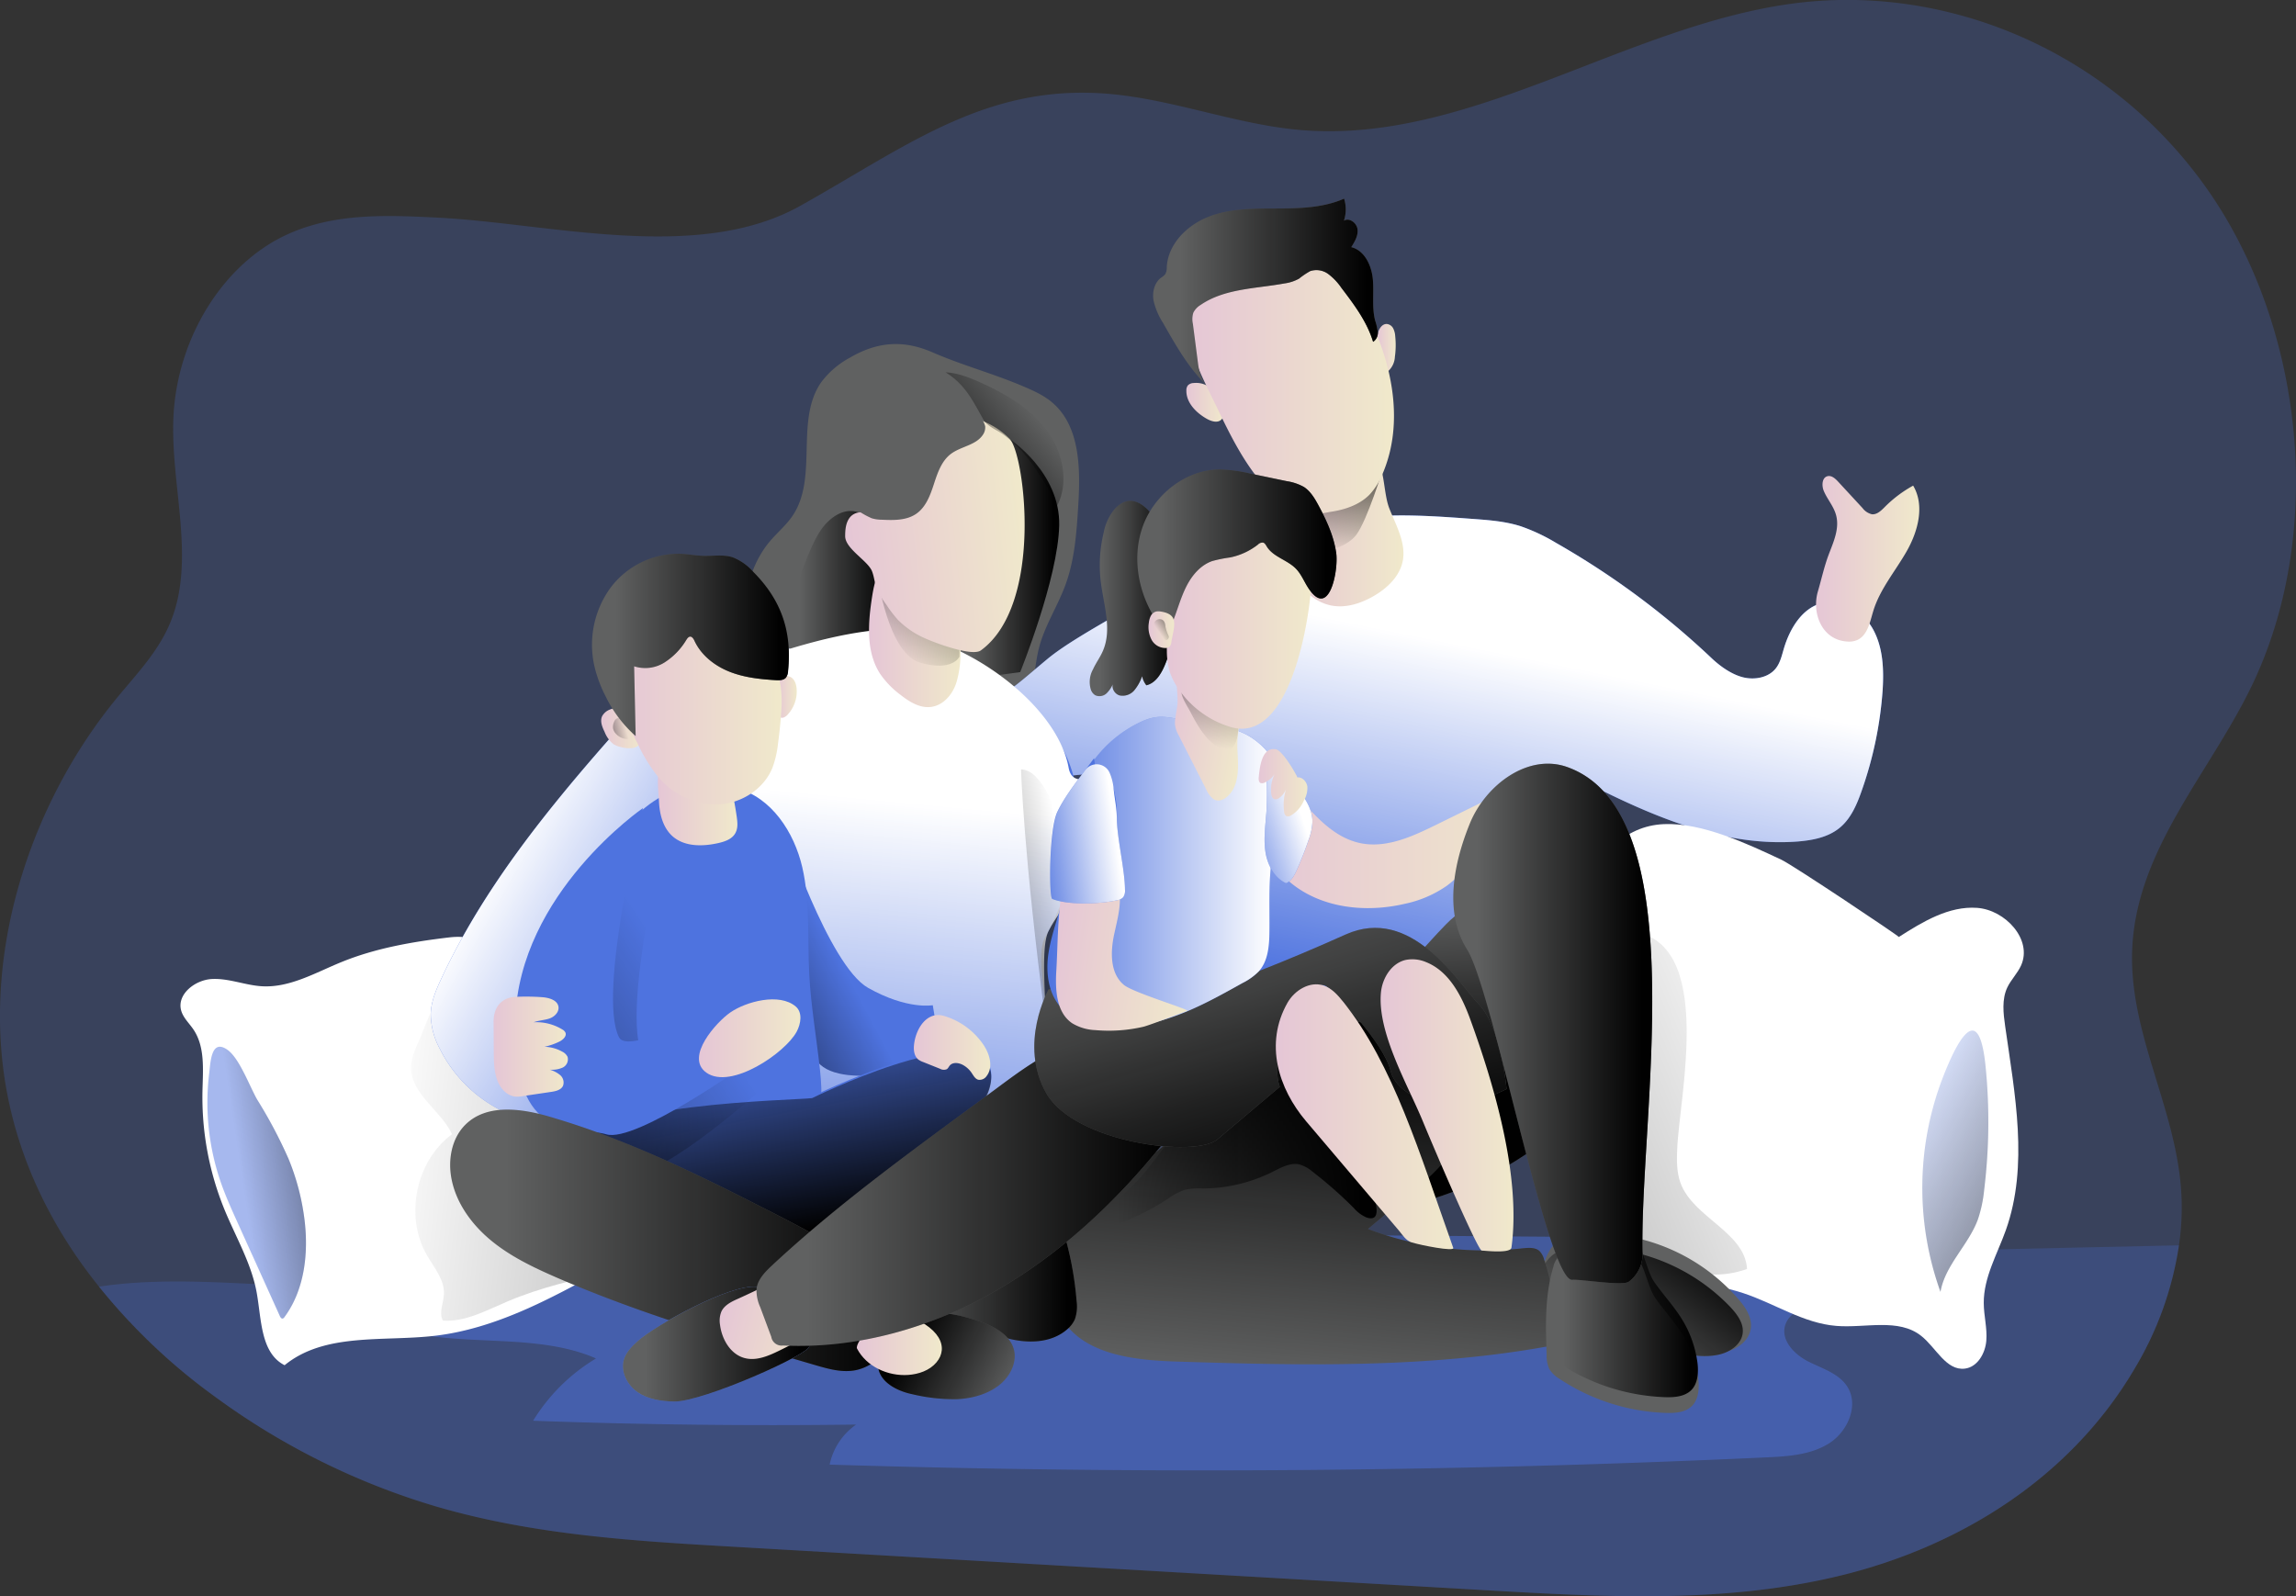 <svg id="Layer_1" data-name="Layer 1" xmlns="http://www.w3.org/2000/svg" xmlns:xlink="http://www.w3.org/1999/xlink" viewBox="0 0 684.81 476.16"><rect x="0" y="0" width="684.81" height="476.16" fill="#333333" stroke="none"/><defs><linearGradient id="linear-gradient" x1="286.87" y1="251.64" x2="317.39" y2="251.64" gradientUnits="userSpaceOnUse"><stop offset="0.12" stop-color="#010101" stop-opacity="0"/><stop offset="0.67" stop-color="#010101" stop-opacity="0.67"/><stop offset="0.95" stop-color="#010101"/></linearGradient><linearGradient id="linear-gradient-2" x1="236.18" y1="257.83" x2="267.71" y2="257.83" xlink:href="#linear-gradient"/><linearGradient id="linear-gradient-3" x1="378.41" y1="375.36" x2="400.98" y2="263.91" gradientUnits="userSpaceOnUse"><stop offset="0" stop-color="#fff" stop-opacity="0"/><stop offset="0.95" stop-color="#fff"/></linearGradient><linearGradient id="linear-gradient-4" x1="558.9" y1="390.28" x2="387.35" y2="459.18" xlink:href="#linear-gradient"/><linearGradient id="linear-gradient-5" x1="91.7" y1="425.97" x2="273.86" y2="445.8" xlink:href="#linear-gradient"/><linearGradient id="linear-gradient-6" x1="474.3" y1="494.9" x2="508.86" y2="450.7" xlink:href="#linear-gradient"/><linearGradient id="linear-gradient-7" x1="257.56" y1="463.08" x2="271.55" y2="316.55" xlink:href="#linear-gradient-3"/><linearGradient id="linear-gradient-8" x1="329.88" y1="347.75" x2="251.69" y2="363.64" xlink:href="#linear-gradient"/><linearGradient id="linear-gradient-9" x1="259.54" y1="365.93" x2="193.47" y2="400.72" xlink:href="#linear-gradient"/><linearGradient id="linear-gradient-10" x1="233.7" y1="384.69" x2="146.24" y2="335.32" xlink:href="#linear-gradient-3"/><linearGradient id="linear-gradient-11" x1="225.9" y1="372.7" x2="242.12" y2="455.92" xlink:href="#linear-gradient"/><linearGradient id="linear-gradient-12" x1="223.02" y1="365.93" x2="78.08" y2="462.56" xlink:href="#linear-gradient"/><linearGradient id="linear-gradient-13" x1="197.68" y1="323.44" x2="221.38" y2="323.44" gradientUnits="userSpaceOnUse"><stop offset="0" stop-color="#e5c6d6"/><stop offset="0.42" stop-color="#ead4d0"/><stop offset="1" stop-color="#f0e9cb"/></linearGradient><linearGradient id="linear-gradient-14" x1="180.78" y1="301.77" x2="193.02" y2="301.77" xlink:href="#linear-gradient-13"/><linearGradient id="linear-gradient-15" x1="190.04" y1="301.34" x2="174.9" y2="305.08" gradientUnits="userSpaceOnUse"><stop offset="0.12" stop-color="#010101" stop-opacity="0"/><stop offset="0.95" stop-color="#010101"/></linearGradient><linearGradient id="linear-gradient-16" x1="260.66" y1="272.89" x2="287.96" y2="272.89" xlink:href="#linear-gradient-13"/><linearGradient id="linear-gradient-17" x1="263.99" y1="287.21" x2="299.68" y2="228.57" xlink:href="#linear-gradient"/><linearGradient id="linear-gradient-18" x1="435.74" y1="346.02" x2="439.03" y2="411.85" xlink:href="#linear-gradient"/><linearGradient id="linear-gradient-19" x1="233.03" y1="292.49" x2="239.11" y2="292.49" xlink:href="#linear-gradient-13"/><linearGradient id="linear-gradient-20" x1="185.79" y1="297.11" x2="234.61" y2="297.11" xlink:href="#linear-gradient-13"/><linearGradient id="linear-gradient-21" x1="383.31" y1="240.99" x2="420.06" y2="240.99" xlink:href="#linear-gradient-13"/><linearGradient id="linear-gradient-22" x1="397.62" y1="256.32" x2="403.96" y2="205.36" xlink:href="#linear-gradient"/><linearGradient id="linear-gradient-23" x1="543.11" y1="251.37" x2="573.89" y2="251.37" xlink:href="#linear-gradient-13"/><linearGradient id="linear-gradient-24" x1="349.16" y1="218.25" x2="403.35" y2="218.25" gradientTransform="translate(-117.31 69.45) rotate(-6.36)" xlink:href="#linear-gradient-13"/><linearGradient id="linear-gradient-25" x1="178.05" y1="276.99" x2="236.76" y2="276.99" xlink:href="#linear-gradient"/><linearGradient id="linear-gradient-26" x1="386.89" y1="511.89" x2="398.88" y2="385.64" xlink:href="#linear-gradient"/><linearGradient id="linear-gradient-27" x1="323.93" y1="429.49" x2="412.06" y2="429.49" xlink:href="#linear-gradient"/><linearGradient id="linear-gradient-28" x1="462.33" y1="476.86" x2="507.94" y2="476.86" xlink:href="#linear-gradient"/><linearGradient id="linear-gradient-29" x1="135.72" y1="454.65" x2="272.69" y2="454.65" xlink:href="#linear-gradient"/><linearGradient id="linear-gradient-30" x1="187.23" y1="485.59" x2="242.81" y2="485.59" xlink:href="#linear-gradient"/><linearGradient id="linear-gradient-31" x1="62.49" y1="579.11" x2="94.47" y2="579.11" gradientTransform="translate(301.2 -103.06) rotate(14.45)" xlink:href="#linear-gradient-13"/><linearGradient id="linear-gradient-32" x1="264.63" y1="465.86" x2="322.66" y2="465.86" xlink:href="#linear-gradient"/><linearGradient id="linear-gradient-33" x1="307.69" y1="502.24" x2="270.07" y2="482.96" xlink:href="#linear-gradient"/><linearGradient id="linear-gradient-34" x1="257.02" y1="485.46" x2="282.38" y2="485.46" xlink:href="#linear-gradient-13"/><linearGradient id="linear-gradient-35" x1="412.27" y1="188.33" x2="417.74" y2="188.33" xlink:href="#linear-gradient-13"/><linearGradient id="linear-gradient-36" x1="355.3" y1="204.64" x2="366.43" y2="204.64" xlink:href="#linear-gradient-13"/><linearGradient id="linear-gradient-37" x1="355.46" y1="199.81" x2="417.19" y2="199.81" xlink:href="#linear-gradient-13"/><linearGradient id="linear-gradient-38" x1="345.39" y1="171.8" x2="412.38" y2="171.8" xlink:href="#linear-gradient"/><linearGradient id="linear-gradient-39" x1="148.68" y1="396.89" x2="170.89" y2="396.89" xlink:href="#linear-gradient-13"/><linearGradient id="linear-gradient-40" x1="227.05" y1="440.08" x2="354.12" y2="440.08" xlink:href="#linear-gradient"/><linearGradient id="linear-gradient-41" x1="376.12" y1="336.63" x2="459.2" y2="336.63" xlink:href="#linear-gradient-13"/><linearGradient id="linear-gradient-42" x1="358.35" y1="328.68" x2="393.14" y2="445.76" gradientUnits="userSpaceOnUse"><stop offset="0.12" stop-color="#010101" stop-opacity="0"/><stop offset="0.45" stop-color="#010101" stop-opacity="0.35"/><stop offset="0.67" stop-color="#010101" stop-opacity="0.67"/><stop offset="0.95" stop-color="#010101"/></linearGradient><linearGradient id="linear-gradient-43" x1="313.82" y1="344.71" x2="384.3" y2="344.71" xlink:href="#linear-gradient-3"/><linearGradient id="linear-gradient-44" x1="217.54" y1="438.8" x2="259.66" y2="438.8" gradientTransform="translate(162.31 -99.98) rotate(8.07)" xlink:href="#linear-gradient-13"/><linearGradient id="linear-gradient-45" x1="326.41" y1="263.18" x2="353.43" y2="263.18" xlink:href="#linear-gradient-42"/><linearGradient id="linear-gradient-46" x1="212.69" y1="395.45" x2="235.98" y2="395.45" gradientTransform="translate(212.78 -126.68) rotate(10.53)" xlink:href="#linear-gradient-13"/><linearGradient id="linear-gradient-47" x1="399.67" y1="305.49" x2="409.9" y2="238.61" gradientTransform="translate(-53.95 30.26) rotate(-2.84)" xlink:href="#linear-gradient"/><linearGradient id="linear-gradient-48" x1="349.48" y1="272.32" x2="392.6" y2="272.32" xlink:href="#linear-gradient-13"/><linearGradient id="linear-gradient-49" x1="340.65" y1="248.46" x2="400.1" y2="248.46" xlink:href="#linear-gradient"/><linearGradient id="linear-gradient-50" x1="365.99" y1="334.48" x2="401.48" y2="322.99" gradientUnits="userSpaceOnUse"><stop offset="0" stop-color="#fff" stop-opacity="0"/><stop offset="0.66" stop-color="#fff"/></linearGradient><linearGradient id="linear-gradient-51" x1="308.25" y1="336.19" x2="335.49" y2="332.39" xlink:href="#linear-gradient-3"/><linearGradient id="linear-gradient-52" x1="434.92" y1="389.94" x2="494.26" y2="389.94" xlink:href="#linear-gradient"/><linearGradient id="linear-gradient-53" x1="274.02" y1="397.07" x2="296.88" y2="397.07" xlink:href="#linear-gradient-13"/><linearGradient id="linear-gradient-54" x1="209.93" y1="394.35" x2="240.19" y2="394.35" xlink:href="#linear-gradient-13"/><linearGradient id="linear-gradient-55" x1="382" y1="417.76" x2="434.96" y2="417.76" xlink:href="#linear-gradient-13"/><linearGradient id="linear-gradient-56" x1="413.25" y1="414.36" x2="452.86" y2="414.36" xlink:href="#linear-gradient-13"/><linearGradient id="linear-gradient-57" x1="344.03" y1="272.46" x2="351.67" y2="272.46" xlink:href="#linear-gradient-13"/><linearGradient id="linear-gradient-58" x1="345.99" y1="273.9" x2="355.22" y2="267.61" xlink:href="#linear-gradient"/><linearGradient id="linear-gradient-59" x1="314.35" y1="203.63" x2="276.97" y2="235.13" xlink:href="#linear-gradient"/><linearGradient id="linear-gradient-60" x1="376.87" y1="318.13" x2="391.44" y2="318.13" xlink:href="#linear-gradient-13"/><linearGradient id="linear-gradient-61" x1="64.76" y1="439.22" x2="140.45" y2="427.73" xlink:href="#linear-gradient"/><linearGradient id="linear-gradient-62" x1="556.07" y1="414.9" x2="670.2" y2="478.24" xlink:href="#linear-gradient"/></defs><title>family 3</title><path d="M672.65,290.1c-12.8,26-34.36,48.63-35.26,78.46-.73,24.23,12.72,46.26,14.57,70.4a76.39,76.39,0,0,1-.6,17.16A100.3,100.3,0,0,1,638.08,493c-19.79,33.54-53.54,53.41-88.08,61.73s-70.14,6.3-105.36,4.27L221.25,546.09c-30.05-1.73-60.31-3.49-89.46-12a214.1,214.1,0,0,1-65.95-32.63,178.74,178.74,0,0,1-34.84-33C18.28,452.63,8.54,434.13,4.1,413.31-5,370.63,10.22,324.46,36.52,292.6c5.86-7.11,12.42-13.88,15.95-22.8,7.42-18.71-.26-40.48.73-61,1.17-23.58,15-45.7,34.15-54.32,14-6.34,29.57-5.69,44.62-4.92,33.19,1.64,77.51,13.63,108.12-3.49,32.89-18.36,57.12-37.93,96.13-33,17.85,2.24,35.18,8.79,53.07,10.35,50.22,4.31,96.61-30.87,146.57-37.68,45.87-6.25,94.67,13.88,123.77,55.09S695.37,243.89,672.65,290.1Z" transform="translate(-1.46 -84.64)" fill="#4e73df" opacity="0.24" style="isolation:isolate"/><path d="M254.88,191.37a26.15,26.15,0,0,0-8.51,7.33c-7.87,11.32-.78,28.44-8.55,39.84-1.9,2.8-4.57,5-6.75,7.59-4.94,5.87-7.22,13.6-7.76,21.25s.51,15.31,1.56,22.9c.29,2.06.63,4.24,2,5.81s3.8,2.28,6,2.76a218,218,0,0,0,60.23,4.54c3.5-.23,7.17-.59,10.09-2.54,6.87-4.56,6.13-14.59,8.08-22.61,1.64-6.75,5.63-12.68,8-19.21,2.75-7.51,3.3-15.61,3.79-23.59.68-11,.59-23.75-7.87-30.83-2.73-2.28-6.06-3.68-9.33-5.06-8.57-3.59-17.73-6.08-26.13-9.75C271.05,186,263.29,186.45,254.88,191.37Z" transform="translate(-1.46 -84.64)" fill="#606161"/><path d="M302.57,215.58s15.17,9.94,14.81,25.81-11.63,43.73-11.63,43.73l-18.88,2.58Z" transform="translate(-1.46 -84.64)" fill="url(#linear-gradient)"/><path d="M249.11,239.6c-2.54,2.13-4.16,5.14-5.54,8.16a83.14,83.14,0,0,0-7.39,30.61l22.85.23a4.44,4.44,0,0,0,2.26-.38,4.37,4.37,0,0,0,1.66-2.49c2.43-6.5,4.82-13.19,4.76-20.12C267.64,246.85,259.56,230.86,249.11,239.6Z" transform="translate(-1.46 -84.64)" fill="url(#linear-gradient-2)"/><path d="M416.7,238.42c8-.16,15.95.41,23.91,1,4.83.35,9.7.71,14.31,2.16a55.39,55.39,0,0,1,10.66,5A241.7,241.7,0,0,1,512,281c2.58,2.44,6,4.86,9.41,5.69s7.53.1,9.72-2.7c1.29-1.65,1.77-3.77,2.36-5.79,1.76-6,5.5-12.33,11.64-13.73,6-1.36,12.19,2.67,15.09,8.07s3.14,11.82,2.76,17.94a114.14,114.14,0,0,1-6.18,29.84c-1.46,4.21-3.27,8.55-6.74,11.34s-8,3.63-12.42,4c-25,1.89-48.8-10.06-71.05-21.69-.29,12,2.43,23.83,3.07,35.8s-1.19,24.84-9.11,33.83C450.4,395,433.4,397.08,418.14,396.41a181.51,181.51,0,0,1-38.83-6c-3.47-.93-7-2-9.77-4.33a18.71,18.71,0,0,1-4.91-7.08c-8.25-19.22-.66-49.13-8.81-68.4-42.34,8.72-83.31,10.57-123-6.6-1.78-.78-3.66-1.65-4.75-3.27-1.25-1.85-1.21-4.26-1-6.49a77.31,77.31,0,0,1,4-18.89c16,7.59,32.27,15.26,49.75,18.06s19.42-.9,33.05-12.2c9.89-8.2,33.32-19.15,43.16-27.4C372.91,240.52,396,238.86,416.7,238.42Z" transform="translate(-1.46 -84.64)" fill="#4e73df"/><path d="M416.7,238.42c8-.16,15.95.41,23.91,1,4.83.35,9.7.71,14.31,2.16a55.39,55.39,0,0,1,10.66,5A241.7,241.7,0,0,1,512,281c2.58,2.44,6,4.86,9.41,5.69s7.53.1,9.72-2.7c1.29-1.65,1.77-3.77,2.36-5.79,1.76-6,5.5-12.33,11.64-13.73,6-1.36,12.19,2.67,15.09,8.07s3.14,11.82,2.76,17.94a114.14,114.14,0,0,1-6.18,29.84c-1.46,4.21-3.27,8.55-6.74,11.34s-8,3.63-12.42,4c-25,1.89-48.8-10.06-71.05-21.69-.29,12,2.43,23.83,3.07,35.8s-1.19,24.84-9.11,33.83C450.4,395,433.4,397.08,418.14,396.41a181.51,181.51,0,0,1-38.83-6c-3.47-.93-7-2-9.77-4.33a18.71,18.71,0,0,1-4.91-7.08c-8.25-19.22-.66-49.13-8.81-68.4-42.34,8.72-83.31,10.57-123-6.6-1.78-.78-3.66-1.65-4.75-3.27-1.25-1.85-1.21-4.26-1-6.49a77.31,77.31,0,0,1,4-18.89c16,7.59,32.27,15.26,49.75,18.06s19.42-.9,33.05-12.2c9.89-8.2,33.32-19.15,43.16-27.4C372.91,240.52,396,238.86,416.7,238.42Z" transform="translate(-1.46 -84.64)" fill="url(#linear-gradient-3)"/><path d="M651.36,456.12A100.3,100.3,0,0,1,638.08,493c-19.79,33.54-53.54,53.41-88.08,61.73s-70.14,6.3-105.36,4.27L221.25,546.09c-30.05-1.73-60.31-3.49-89.46-12a214.1,214.1,0,0,1-65.95-32.63,178.74,178.74,0,0,1-34.84-33c22.81-3.58,50.7.21,66.61-.13l134.93-3q133-2.91,265.9-5.86Z" transform="translate(-1.46 -84.64)" fill="#4e73df" opacity="0.24" style="isolation:isolate"/><path d="M106.6,473.57c18.82,16.79,49.53,6.16,72.63,16.29a55.66,55.66,0,0,0-18.76,18.58q48.15,1.77,96.36,1.14a19.35,19.35,0,0,0-7.92,11.95q139.63,4.31,279.33-2.16c6.54-.3,13.42-.73,18.92-4.29s8.81-11.38,5.24-16.87c-2.52-3.88-7.39-5.32-11.53-7.4s-8.25-6.26-7-10.71c2.41-8.44,19.91-6.3,19.45-15.06-.21-3.93-4.46-6.16-8.12-7.61l8.38-3.19-229.1-1.77c-40.41-.32-81-.63-121.16,4.84C172.71,461.48,134.93,461.5,106.6,473.57Z" transform="translate(-1.46 -84.64)" fill="#4e73df" opacity="0.5" style="isolation:isolate"/><path d="M567.81,364.14c7.13-4.55,14.91-9.29,23.34-8.69s16.59,9.47,13.12,17.18c-1.06,2.36-3,4.24-4.12,6.59-1.65,3.53-1.18,7.65-.63,11.51,2.89,20.3,7.07,41.53.21,60.85-2.56,7.17-6.63,14.1-6.59,21.72,0,3.78,1.08,7.53.76,11.3s-2.64,7.83-6.39,8.29c-5.58.68-8.58-6.23-13-9.74-6.79-5.42-16.69-2.29-25.35-3-9.82-.78-18.4-6.7-27.77-9.78-11.74-3.87-24.86-3.28-35.89-8.85-12.58-6.35-20.31-19.9-22.9-33.75s-.73-28.11,1.61-42c3.14-18.62,9.33-54.29,33.57-55.3,11.45-.48,24.93,5.91,35,10.62C536.29,342.74,568.06,364,567.81,364.14Z" transform="translate(-1.46 -84.64)" fill="#fff"/><path d="M501.71,427.27c-.15,3.47-.2,7.05,1,10.3,3.87,10.35,19.15,14.56,19.83,25.59-13.58,5-30.4-1.58-37-14.47-3.47-6.8-4.2-14.6-4.88-22.2-1.42-15.95-3.15-31.91-4.27-47.88-.64-9.3.27-17.47,11.72-16.12C513,365.43,502.39,411.34,501.71,427.27Z" transform="translate(-1.46 -84.64)" opacity="0.45" fill="url(#linear-gradient-4)"/><path d="M103.35,371.6c-7.73,3.14-15.38,7.7-23.71,7.24-5-.28-9.89-2.41-14.92-2.17s-10.55,4.52-9.23,9.38c.6,2.18,2.38,3.79,3.65,5.66,3.53,5.21,2.85,12.05,2.71,18.34a88.47,88.47,0,0,0,6.56,35.39c3.4,8.29,8.11,16.18,9.65,25,1.39,7.88,1.16,17.82,8.29,21.44,11.94-9.78,29.3-7,44.64-8.76,18.16-2.08,34.69-11.07,50.69-19.9a12.46,12.46,0,0,0,4.43-3.41,11,11,0,0,0,1.48-6.11c.16-8.8-2.2-17.47-5.13-25.77a187.17,187.17,0,0,0-27.86-51.38c-6.15-8-8.89-13.49-19.2-12.28C124.54,365.55,113.52,367.46,103.35,371.6Z" transform="translate(-1.46 -84.64)" fill="#fff"/><path d="M126.43,395.07c-1.17,2.57-2.37,5.24-2.36,8.06,0,7.91,8.83,12.68,12.22,19.83-10.81,8-14.23,24.44-7.51,36.08,2.17,3.76,5.34,7.4,5.09,11.72-.15,2.66-1.58,5.48-.31,7.82,6.66.43,12.87-3,19-5.61,10.22-4.39,21.16-6.82,32-9.23-1.1-5.7-4.15-10.8-7.15-15.77-11-18.31-22.16-36.73-36.43-52.64-3.33-3.71-4.84-10.05-8.25-12.94C129.84,385.28,128.21,391.16,126.43,395.07Z" transform="translate(-1.46 -84.64)" opacity="0.45" fill="url(#linear-gradient-5)"/><path d="M520,472.21c2.06,2.38,4.06,5.35,3.67,8.58-.43,3.67-3.83,6.14-7.17,7-4.45,1.1-9.09.18-13.58-.74l-37.05-7.59a5.18,5.18,0,0,1-2.43-.94,5.44,5.44,0,0,1-1.46-2.65c-1.81-6-1.32-15.53,3.22-20.23,3.74-3.88,10.1-3.24,14.89-3A56.77,56.77,0,0,1,520,472.21Z" transform="translate(-1.46 -84.64)" fill="#606161"/><path d="M517.63,474.6c2,2.16,4,4.85,3.6,7.78-.43,3.33-3.76,5.56-7,6.31-4.36,1-8.9.17-13.3-.66l-36.32-6.88a5.55,5.55,0,0,1-2.39-.86,4.81,4.81,0,0,1-1.42-2.4c-1.78-5.46-1.3-14.08,3.15-18.35,3.67-3.51,9.91-2.93,14.6-2.72A57.46,57.46,0,0,1,517.63,474.6Z" transform="translate(-1.46 -84.64)" fill="#606161"/><path d="M517.63,474.6c2,2.16,4,4.85,3.6,7.78-.43,3.33-3.76,5.56-7,6.31-4.36,1-8.9.17-13.3-.66l-36.32-6.88a5.55,5.55,0,0,1-2.39-.86,4.81,4.81,0,0,1-1.42-2.4c-1.78-5.46-1.3-14.08,3.15-18.35,3.67-3.51,9.91-2.93,14.6-2.72A57.46,57.46,0,0,1,517.63,474.6Z" transform="translate(-1.46 -84.64)" fill="url(#linear-gradient-6)"/><path d="M313.1,300.32c7.71,8.43,10.85,20.37,10.17,31.78s-4.85,22.35-10.24,32.43c-2.71,5.07,1,19.32.29,25-.89,6.94-1.67,7.12-2.64,14.06-1.08,7.77-9.87,11.83-15.39,17.4a233.29,233.29,0,0,1-23.72,20.92c-11.34,8.7-25.1,16.71-39.14,14-5.89-1.13-11.27-4.08-16.45-7.11q-9.53-5.57-18.72-11.66a8.43,8.43,0,0,1-4.9-8.46C191.68,417,191,405,193.6,393.54c2.22-9.91,6.78-19.18,9-29.08,4.36-19.38-.41-40.15,5.27-59.19,1.06-3.55,2.57-7.13,5.39-9.54,2.36-2,5.41-3,8.37-4,12.56-4,25.2-8.07,38.27-9.73C282,279.22,298.24,284.05,313.1,300.32Z" transform="translate(-1.46 -84.64)" fill="#4e73df"/><path d="M320.2,313.69c2.09,11.57,23.6-10.83,22.93,1.18s-23.53,36.88-28.92,47.49c-2.71,5.34-.32,23.26-1.06,29.27-.89,7.31-1.5,4.69-2.47,12-1.08,8.17-9.87,9.67-15.39,15.54a237,237,0,0,1-23.72,22c-11.34,9.17-25.1,17.6-39.14,14.77-5.89-1.19-11.27-4.3-16.45-7.49q-9.53-5.85-18.72-12.28a11.38,11.38,0,0,1-3.91-3.83,12.37,12.37,0,0,1-1-5.07c-.68-12.38-1.34-24.94,1.24-37,2.22-10.43,6.78-20.18,9-30.6,4.36-20.4-.41-42.26,5.27-62.3,1.06-3.73,2.57-7.51,5.39-10,2.36-2.13,5.41-3.18,8.37-4.18,12.56-4.24,25.2-8.49,38.27-10.24C282,269.91,316.33,292.18,320.2,313.69Z" transform="translate(-1.46 -84.64)" fill="url(#linear-gradient-7)"/><path d="M306,314.16s.71,25.16,7.34,75.4c0,0,11.42-22.48,11.66-25.6S317.92,314.16,306,314.16Z" transform="translate(-1.46 -84.64)" fill="url(#linear-gradient-8)"/><path d="M235,331.32s13.63,41.38,25.39,48,19.28,5.17,19.28,5.17l2.82,16.93s-29.35,9.24-37.15,0S235,331.32,235,331.32Z" transform="translate(-1.46 -84.64)" fill="#4e73df"/><path d="M235,331.32s13.63,41.38,25.39,48,19.28,5.17,19.28,5.17l2.82,16.93s-29.35,9.24-37.15,0S235,331.32,235,331.32Z" transform="translate(-1.46 -84.64)" fill="url(#linear-gradient-9)"/><path d="M133,376.75c-1.46,3.16-2.86,6.45-3.05,9.93a21.92,21.92,0,0,0,2.64,10.7,41.36,41.36,0,0,0,20.92,19.7c9.53,4,20.17,4.26,30.51,4.35,3.34,0,6.94,0,9.64-2,4.07-2.95,4.4-8.8,4.34-13.83a83.67,83.67,0,0,1-19.74-12.88,11.94,11.94,0,0,1-3.55-4.39c-1.09-2.85,0-6,1.12-8.86A125.07,125.07,0,0,1,201.68,340c8.72-9,19.49-18,20.47-30.51a14.11,14.11,0,0,0-1.72-8.53c-1.63-2.63-4.35-4.37-7.14-5.7-9.74-4.69-15.87-6-23.15,2.06s-14.63,16.46-21.6,25C154.81,339.13,142.19,357,133,376.75Z" transform="translate(-1.46 -84.64)" fill="#4e73df"/><path d="M133,376.75c-1.46,3.16-2.86,6.45-3.05,9.93a21.92,21.92,0,0,0,2.64,10.7,41.36,41.36,0,0,0,20.92,19.7c9.53,4,20.17,4.26,30.51,4.35,3.34,0,6.94,0,9.64-2,4.07-2.95,4.4-8.8,4.34-13.83a83.67,83.67,0,0,1-19.74-12.88,11.94,11.94,0,0,1-3.55-4.39c-1.09-2.85,0-6,1.12-8.86A125.07,125.07,0,0,1,201.68,340c8.72-9,19.49-18,20.47-30.51a14.11,14.11,0,0,0-1.72-8.53c-1.63-2.63-4.35-4.37-7.14-5.7-9.74-4.69-15.87-6-23.15,2.06s-14.63,16.46-21.6,25C154.81,339.13,142.19,357,133,376.75Z" transform="translate(-1.46 -84.64)" fill="url(#linear-gradient-10)"/><path d="M181.11,344.13c-4,10.65-4.65,22.21-4.71,33.57-.07,12.81.79,26.22,7.33,37.25,9.18,15.49,29.7,23.2,46.82,17.6,5-1.65,9.9-4.47,12.76-8.93,3.63-5.66,3.44-12.89,2.75-19.57-1-9.55-2.7-19-3.22-28.61-.59-10.72.33-21.63-2.09-32.1s-9.19-20.85-19.58-23.59C202.3,314.79,187.44,327,181.11,344.13Z" transform="translate(-1.46 -84.64)" fill="#4e73df"/><path d="M243.68,411.73s47.25-23.28,52.9-9.17S262,445.59,255,449.11s-28.21,5.65-28.21,5.65-59.25-13.41-54.31-27.51S238,412.44,243.68,411.73Z" transform="translate(-1.46 -84.64)" fill="#4e73df"/><path d="M243.68,412.2s47.25-23.28,52.9-9.17S262,446.06,255,449.58s-28.21,5.65-28.21,5.65-59.25-13.41-54.31-27.51S238,412.91,243.68,412.2Z" transform="translate(-1.46 -84.64)" fill="url(#linear-gradient-11)"/><path d="M200.3,331s-37,25.39-38.09,63.13,18.69,37.56,27.51,40.2,41.61-27.15,41.61-27.15l-12-15.17s-23.65,12.48-26.21,7.41C186.55,386.34,200.3,331,200.3,331Z" transform="translate(-1.46 -84.64)" fill="url(#linear-gradient-12)"/><path d="M193.25,325.68s-37,25.39-38.09,63.13S173.5,420.37,182.31,423s42-21.16,42-21.16l-12-15.17s-23.65,12.48-26.21,7.41C179.49,381.05,193.25,325.68,193.25,325.68Z" transform="translate(-1.46 -84.64)" fill="#4e73df"/><path d="M198,323.59c.16,3.86,1.17,7.94,4.05,10.5,3.63,3.21,9.11,3.09,13.81,2,1.83-.43,3.78-1.11,4.79-2.7s.78-3.47.53-5.26q-.63-4.39-1.63-8.72a9.56,9.56,0,0,0-1.28-3.42,8.62,8.62,0,0,0-3.36-2.59c-3.4-1.69-11.59-4.77-15.23-2.38C196.74,312.9,197.88,320.71,198,323.59Z" transform="translate(-1.46 -84.64)" fill="url(#linear-gradient-13)"/><path d="M183.28,296.33a4.39,4.39,0,0,0-2.22,1.93c-.69,1.48,0,3.21.72,4.68a8.61,8.61,0,0,0,2.69,3.7,7.38,7.38,0,0,0,2.33.88,8.29,8.29,0,0,0,3.39.24,3.46,3.46,0,0,0,2.63-2,3.76,3.76,0,0,0,.13-2C192.12,298.43,189.17,294,183.28,296.33Z" transform="translate(-1.46 -84.64)" fill="url(#linear-gradient-14)"/><path d="M186.32,298.72a2.22,2.22,0,0,0-1.29.55,2.27,2.27,0,0,0-.42.72,3.5,3.5,0,0,0-.28,2,3.17,3.17,0,0,0,.74,1.43,4.88,4.88,0,0,0,4.1,1.66,1.37,1.37,0,0,0,.69-.22c.46-.34.43-1,.33-1.58a15.29,15.29,0,0,0-1.1-3.87C188.62,298.44,187.29,298.57,186.32,298.72Z" transform="translate(-1.46 -84.64)" fill="url(#linear-gradient-15)"/><path d="M286.87,287.7c-1,3.8-3.95,7.42-7.86,7.83-3.23.35-6.26-1.52-8.83-3.52a26.82,26.82,0,0,1-6.21-6.37c-4.28-6.59-3.61-15.14-2.41-22.91.67-4.3,1.73-9.05,5.32-11.52a5,5,0,0,1,2.75-1,6,6,0,0,1,2.19.49c4.95,1.92,8.77,6.08,11.32,10.73C287.5,269.39,289.29,278.81,286.87,287.7Z" transform="translate(-1.46 -84.64)" fill="url(#linear-gradient-16)"/><path d="M263.19,256.32s3.05,23.22,12.73,26,11.7-1.79,11.7-1.79l.26-17.09Z" transform="translate(-1.46 -84.64)" fill="url(#linear-gradient-17)"/><path d="M414.8,444.8c-4,.21-8.12.09-11.79-1.51-10.22-4.45-12.49-17.67-13.34-28.79-.53-6.81-1-14,2.15-20.12,4.29-8.35,13.06-11,20.6-15.38,9.41-5.51,13.06-11.23,20.4-18.71,13.33-13.6,36.44-12,47.8,4.43C507.11,403,447.14,443.1,414.8,444.8Z" transform="translate(-1.46 -84.64)" fill="#606161"/><path d="M414.8,444.8c-4,.21-8.12.09-11.79-1.51-10.22-4.45-12.49-17.67-13.34-28.79-.53-6.81-1-14,2.15-20.12,4.29-8.35,13.06-11,20.6-15.38,9.41-5.51,13.06-11.23,20.4-18.71,13.33-13.6,36.44-12,47.8,4.43C507.11,403,447.14,443.1,414.8,444.8Z" transform="translate(-1.46 -84.64)" fill="url(#linear-gradient-18)"/><path d="M237,286.49c1.31.48,1.9,2,2.05,3.39a10.17,10.17,0,0,1-2.52,7.78,3.19,3.19,0,0,1-1.31,1,1.4,1.4,0,0,1-1.52-.35,2.06,2.06,0,0,1-.35-.91C233,295.28,232.08,284.66,237,286.49Z" transform="translate(-1.46 -84.64)" fill="url(#linear-gradient-19)"/><path d="M234.51,296.54c-.22,3.33-.56,6.64-1,9.94a29.6,29.6,0,0,1-1.68,7.23c-2.57,6.31-9.2,10.54-16,10.88a22.9,22.9,0,0,1-18-8.12,48.73,48.73,0,0,1-6.35-10.36A64,64,0,0,1,186.85,295c-1.71-6.08-1.57-13.07,2.14-18.17a15.06,15.06,0,0,1,5-4.39c3.47-1.87,7.51-2.3,11.45-2.6a31.71,31.71,0,0,1,8.92.23,22.88,22.88,0,0,1,6.29,2.49c4.24,2.35,9,5.89,11.47,10.16C234.47,286.68,234.81,292.1,234.51,296.54Z" transform="translate(-1.46 -84.64)" fill="url(#linear-gradient-20)"/><path d="M415.82,236.24c2,5.08,5,10.22,4.06,15.58-.86,4.72-4.72,8.37-8.9,10.73-3.67,2.08-7.94,3.47-12.11,2.77-5.14-.86-9.35-4.84-11.71-9.48s-3.13-9.93-3.59-15.12a32.27,32.27,0,0,1,.28-10.15A18.39,18.39,0,0,1,394.38,218c4.43-1.9,12.35-2.55,16.24,1.13C414.67,223,413.89,231.26,415.82,236.24Z" transform="translate(-1.46 -84.64)" fill="url(#linear-gradient-21)"/><path d="M414.07,224.11s-4.76,15.7-8.11,20.11-12,5.46-12,5.46L388.33,231Z" transform="translate(-1.46 -84.64)" fill="url(#linear-gradient-22)"/><path d="M552.34,276a6.27,6.27,0,0,0,3-.42c3.16-1.36,3.85-5.4,4.85-8.69,2-6.56,6.62-11.92,10-17.88s5.39-13.62,1.89-19.51a37.15,37.15,0,0,0-8.47,6.38c-1.07,1.08-2.33,2.32-3.84,2.16a4.91,4.91,0,0,1-2.8-1.86l-7.29-7.89c-.85-.91-1.95-1.91-3.15-1.6-1.64.41-1.76,2.76-1.13,4.33,1,2.44,2.85,4.47,3.61,7,1.27,4.16-.71,8.3-2.15,12.13-1.33,3.55-2.12,7.26-3.19,10.9C541.77,267.49,544.82,275.5,552.34,276Z" transform="translate(-1.46 -84.64)" fill="url(#linear-gradient-23)"/><path d="M294,278.66c-2.62,1.9-13.86-2.31-16.79-3.68a25.73,25.73,0,0,1-8-5.51,36.56,36.56,0,0,1-3.46-4.57,21.57,21.57,0,0,1-3.09-5.67c-.43-1.39-.58-2.86-1.12-4.21-1.26-3.15-8-6.68-8-10.45,0-1.9.18-3.92,1.3-5.45s3.55-2.25,5-1c-.78-2.46-.88-13.64.33-15.92a19.75,19.75,0,0,1,5.06-5.8c6.41-5.29,14.78-8.56,23.05-7.7a23.64,23.64,0,0,1,14.33,6.85C307.09,220.2,312.8,265,294,278.66Z" transform="translate(-1.46 -84.64)" fill="url(#linear-gradient-24)"/><path d="M226.19,255.28a16.08,16.08,0,0,0-6.18-4.4c-2.79-.9-5.81-.35-8.73-.44-2.19-.06-4.36-.48-6.55-.6A25.42,25.42,0,0,0,183.53,260a28.88,28.88,0,0,0-4.81,23.23,38.82,38.82,0,0,0,3.42,9.21,37.57,37.57,0,0,0,8.91,11.76l-.45-20.8a10.78,10.78,0,0,0,9.05-1.15,20.35,20.35,0,0,0,6.5-6.71c.29-.45.66-1,1.2-1s1,.69,1.25,1.26c2,4.31,6,7.43,10.37,9.18s9.19,2.28,13.91,2.55c1.07.06,2.3.05,3-.76a3.49,3.49,0,0,0,.63-2C237.73,272.9,234.43,263.59,226.19,255.28Z" transform="translate(-1.46 -84.64)" fill="#606161"/><path d="M226.19,255.28a16.08,16.08,0,0,0-6.18-4.4c-2.79-.9-5.81-.35-8.73-.44-2.19-.06-4.36-.48-6.55-.6A25.42,25.42,0,0,0,183.53,260a28.88,28.88,0,0,0-4.81,23.23,38.82,38.82,0,0,0,3.42,9.21,37.57,37.57,0,0,0,8.91,11.76l-.45-20.8a10.78,10.78,0,0,0,9.05-1.15,20.35,20.35,0,0,0,6.5-6.71c.29-.45.66-1,1.2-1s1,.69,1.25,1.26c2,4.31,6,7.43,10.37,9.18s9.19,2.28,13.91,2.55c1.07.06,2.3.05,3-.76a3.49,3.49,0,0,0,.63-2C237.73,272.9,234.43,263.59,226.19,255.28Z" transform="translate(-1.46 -84.64)" fill="url(#linear-gradient-25)"/><path d="M345.78,428.68c-8.16,6.28-17.11,11.82-23.46,19.93s-9.53,19.79-4.49,28.76c6.31,11.24,21.47,13,34.35,13.41,37.78,1.2,75.91,2.1,113.05-4.92A64.85,64.85,0,0,0,462,460.3a5.82,5.82,0,0,0-1.34-2.45c-1.31-1.22-3.34-1-5.12-.84a98.2,98.2,0,0,1-46.08-5.77L422,440.7c7.17-6,14.83-12.84,16.26-22.08,1.9-12.35-8.81-23.8-20.82-27.25-11.32-3.25-32.32-3.54-40.88,5.1C365.94,407.21,358.06,419.24,345.78,428.68Z" transform="translate(-1.46 -84.64)" fill="#606161"/><path d="M345.78,428.68c-8.16,6.28-17.11,11.82-23.46,19.93s-9.53,19.79-4.49,28.76c6.31,11.24,21.47,13,34.35,13.41,37.78,1.2,75.91,2.1,113.05-4.92A64.85,64.85,0,0,0,462,460.3a5.82,5.82,0,0,0-1.34-2.45c-1.31-1.22-3.34-1-5.12-.84a98.2,98.2,0,0,1-46.08-5.77L422,440.7c7.17-6,14.83-12.84,16.26-22.08,1.9-12.35-8.81-23.8-20.82-27.25-11.32-3.25-32.32-3.54-40.88,5.1C365.94,407.21,358.06,419.24,345.78,428.68Z" transform="translate(-1.46 -84.64)" fill="url(#linear-gradient-26)"/><path d="M408.9,447.75a10.61,10.61,0,0,1-3.65-2.76A126.58,126.58,0,0,0,393,434.19a10.43,10.43,0,0,0-4-2.21c-2.74-.6-5.42.93-7.92,2.18a47.1,47.1,0,0,1-20.92,5,19.91,19.91,0,0,0-5.29.38,18.93,18.93,0,0,0-5.13,2.73,71.79,71.79,0,0,1-25.82,10.46c1.42-4.05,5.44-6.46,8.92-9a55.85,55.85,0,0,0,10.22-9.57c3.34-4,6.15-8.58,10.15-12,3.34-2.83,7.36-4.71,11.32-6.57l16.69-7.8a13.73,13.73,0,0,1,5.06-1.6c4.1-.17,7.38,3.28,9.83,6.57A101.92,101.92,0,0,1,407.36,432C408.54,434.63,416.29,450.42,408.9,447.75Z" transform="translate(-1.46 -84.64)" fill="url(#linear-gradient-27)"/><path d="M470.44,458.24a6.74,6.74,0,0,0-3.74.92,6.23,6.23,0,0,0-1.93,3.35c-2.57,8.47-2.33,17.51-2,26.36a9.29,9.29,0,0,0,.78,4.12,8.72,8.72,0,0,0,3,2.92,61.18,61.18,0,0,0,31.67,10.2c2.81.1,5.93-.12,7.92-2.11s2.22-5.44,1.81-8.38A33.32,33.32,0,0,0,503.48,483c-2.41-3.95-5.62-7.35-8.28-11.13-2.51-3.58-3.35-11.35-6.89-13.74S474.74,458,470.44,458.24Z" transform="translate(-1.46 -84.64)" fill="#606161"/><path d="M470.21,453.53a6.75,6.75,0,0,0-3.74.93,6.17,6.17,0,0,0-1.93,3.35c-2.58,8.47-2.34,17.51-2,26.36a9.36,9.36,0,0,0,.78,4.11,8.74,8.74,0,0,0,3.05,2.93A61.24,61.24,0,0,0,498,501.41c2.81.09,5.92-.13,7.91-2.11s2.22-5.44,1.81-8.38a33.15,33.15,0,0,0-4.51-12.62c-2.41-3.95-5.61-7.35-8.27-11.14-2.52-3.57-3.35-11.34-6.9-13.73S474.5,453.33,470.21,453.53Z" transform="translate(-1.46 -84.64)" fill="url(#linear-gradient-28)"/><path d="M166.94,418.21c-9-2.82-20-4.69-26.66,1.91-4.12,4.06-5.26,10.46-4.16,16.14,1.42,7.39,6.17,13.81,12,18.57s12.71,8,19.61,11c24.84,10.74,50.87,18.4,76.83,26,4,1.17,8.14,2.35,12.2,1.51,7.66-1.61,12-9.56,15.27-16.66a3.77,3.77,0,0,0-1.35-5.5c-13.95-12.55-30-20.33-46.66-28.83C205.67,433.05,186.71,424.1,166.94,418.21Z" transform="translate(-1.46 -84.64)" fill="#606161"/><path d="M166.94,418.21c-9-2.82-20-4.69-26.66,1.91-4.12,4.06-5.26,10.46-4.16,16.14,1.42,7.39,6.17,13.81,12,18.57s12.71,8,19.61,11c24.84,10.74,50.87,18.4,76.83,26,4,1.17,8.14,2.35,12.2,1.51,7.66-1.61,12-9.56,15.27-16.66a3.77,3.77,0,0,0-1.35-5.5c-13.95-12.55-30-20.33-46.66-28.83C205.67,433.05,186.71,424.1,166.94,418.21Z" transform="translate(-1.46 -84.64)" fill="url(#linear-gradient-29)"/><path d="M191.73,484.61c-1.75,1.56-3.5,3.29-4.19,5.53-1.12,3.62,1,7.67,4.1,9.8s7.07,2.7,10.87,2.77c8.58.14,41.2-14.45,40.29-16.57-2.09-4.82-9.81-17-15.7-17.63C219.21,467.65,197.16,479.79,191.73,484.61Z" transform="translate(-1.46 -84.64)" fill="#4e73df"/><path d="M191.73,484.61c-1.75,1.56-3.5,3.29-4.19,5.53-1.12,3.62,1,7.67,4.1,9.8s7.07,2.7,10.87,2.77c8.58.14,41.2-14.45,40.29-16.57-2.09-4.82-9.81-17-15.7-17.63C219.21,467.65,197.16,479.79,191.73,484.61Z" transform="translate(-1.46 -84.64)" fill="#606161"/><path d="M191.73,484.61c-1.75,1.56-3.5,3.29-4.19,5.53-1.12,3.62,1,7.67,4.1,9.8s7.07,2.7,10.87,2.77c8.58.14,41.2-14.45,40.29-16.57-2.09-4.82-9.81-17-15.7-17.63C219.21,467.65,197.16,479.79,191.73,484.61Z" transform="translate(-1.46 -84.64)" fill="url(#linear-gradient-30)"/><path d="M221.59,472.05c-2,.88-4.13,1.93-5,3.9a7.28,7.28,0,0,0-.37,3.9c.55,4.33,3.14,8.8,7.36,9.9,3.59.94,7.3-.74,10.63-2.38,5-2.47,10.16-5.07,13.77-9.34,1.31-1.55,2.44-3.56,1.9-5.52a7.54,7.54,0,0,0-2-3c-3.26-3.38-6.41-6.26-10.9-4.46C231.75,467.14,226.68,469.77,221.59,472.05Z" transform="translate(-1.46 -84.64)" fill="url(#linear-gradient-31)"/><path d="M282.57,476.06c6.31,2,12.07,5.58,18.41,7.51s13.91,1.93,18.86-2.48a8.25,8.25,0,0,0,2.21-2.9,11.63,11.63,0,0,0,.51-5.54,98.78,98.78,0,0,0-3-17.5,12.46,12.46,0,0,0-2.71-5.72c-2.59-2.63-6.77-2.62-10.47-2.43l-19.67,1c-6.55.33-14.1,1.21-17.67,6.71a20.71,20.71,0,0,0-2.32,6c-1.09,4-4.32,9.64.28,12.16,2,1.11,5,1,7.19,1.32C276.81,474.58,280,476.06,282.57,476.06Z" transform="translate(-1.46 -84.64)" fill="#606161"/><path d="M282.57,476.06c6.31,2,12.07,5.58,18.41,7.51s13.91,1.93,18.86-2.48a8.25,8.25,0,0,0,2.21-2.9,11.63,11.63,0,0,0,.51-5.54,98.78,98.78,0,0,0-3-17.5,12.46,12.46,0,0,0-2.71-5.72c-2.59-2.63-6.77-2.62-10.47-2.43l-19.67,1c-6.55.33-14.1,1.21-17.67,6.71a20.71,20.71,0,0,0-2.32,6c-1.09,4-4.32,9.64.28,12.16,2,1.11,5,1,7.19,1.32C276.81,474.58,280,476.06,282.57,476.06Z" transform="translate(-1.46 -84.64)" fill="url(#linear-gradient-32)"/><path d="M273.71,500.56A53.22,53.22,0,0,0,287,502c4.51-.22,9.15-1.51,12.57-4.26s5.39-7.12,4.19-10.9c-1.56-4.94-7.53-7.4-13-8.95-5.33-1.51-11.5-2.61-16.53,0a22.64,22.64,0,0,0-5.76,4.8,22.38,22.38,0,0,0-4.1,5.19C260.88,494.72,266.94,499.18,273.71,500.56Z" transform="translate(-1.46 -84.64)" fill="#606161"/><path d="M273.71,500.56A53.22,53.22,0,0,0,287,502c4.51-.22,9.15-1.51,12.57-4.26s5.39-7.12,4.19-10.9c-1.56-4.94-7.53-7.4-13-8.95-5.33-1.51-11.5-2.61-16.53,0a22.64,22.64,0,0,0-5.76,4.8,22.38,22.38,0,0,0-4.1,5.19C260.88,494.72,266.94,499.18,273.71,500.56Z" transform="translate(-1.46 -84.64)" fill="url(#linear-gradient-33)"/><path d="M257.09,486.93c2.79,5.36,9.21,8.27,15.24,7.85,3.15-.22,6.39-1.33,8.43-3.74,3.69-4.37,1.47-10.78-10.87-14.77C264.92,474.66,256.15,485.14,257.09,486.93Z" transform="translate(-1.46 -84.64)" fill="url(#linear-gradient-34)"/><path d="M412.5,183.84c.33-1.26,1.25-2.59,2.55-2.56a2.42,2.42,0,0,1,1.94,1.3,5.93,5.93,0,0,1,.61,2.35,25.39,25.39,0,0,1-.1,6.16,6.16,6.16,0,0,1-1.88,4.15.37.37,0,0,1-.64-.1,15.26,15.26,0,0,1-2.17-5.56C412.47,187.69,412,185.74,412.5,183.84Z" transform="translate(-1.46 -84.64)" fill="url(#linear-gradient-35)"/><path d="M357.41,198.9a2.39,2.39,0,0,0-1.66.71,2.36,2.36,0,0,0-.44,1.49c-.08,3.64,2.89,6.65,6.06,8.45,1.34.76,3.16,1.35,4.31.32s.78-2.87.2-4.29C364.38,201.86,362,198.44,357.41,198.9Z" transform="translate(-1.46 -84.64)" fill="url(#linear-gradient-36)"/><path d="M364.15,205.63c4.52,9.4,9.18,19,16.64,26.29a17.6,17.6,0,0,0,17.13,5.46c4.38-.61,8.85-2,12-5.17a20.17,20.17,0,0,0,3.93-6.28c6.69-15.64,2.68-34-5.28-49.06-2.47-4.66-5.46-9.28-9.94-12-6.32-3.9-14.44-3.38-21.55-1.3-6.21,1.82-20,6.5-21.33,13.93C354.14,186.45,360.43,197.91,364.15,205.63Z" transform="translate(-1.46 -84.64)" fill="url(#linear-gradient-37)"/><path d="M348.37,181a20.65,20.65,0,0,1-2.87-6.8c-.39-2.45.26-5.21,2.23-6.7a5.22,5.22,0,0,0,1.29-1.09,4,4,0,0,0,.44-2.09c.36-6.84,6-12.48,12.41-15s13.43-2.47,20.28-2.49,13.93-.17,20.2-2.93a10.69,10.69,0,0,1-.05,6.57c1.62-1,3.84.68,4.06,2.59s-.85,3.68-1.87,5.3c4,1,6.07,5.51,6.44,9.61s-.35,8.33.69,12.32a16.06,16.06,0,0,1,.76,3.33A3.08,3.08,0,0,1,411,186.6c-1.81-6-5.66-11.11-9.45-16.09a17.38,17.38,0,0,0-3.9-4.12,5.94,5.94,0,0,0-5.41-.88,23.45,23.45,0,0,0-3.33,2.25,12.27,12.27,0,0,1-4.33,1.42c-8.56,1.58-17.88,1.5-25.05,6.44a5.61,5.61,0,0,0-2.14,2.29,6.45,6.45,0,0,0-.14,3.3l1.49,11.49c.32,2.48.79,5.13,2.66,6.94C355.91,194.34,352.1,187.57,348.37,181Z" transform="translate(-1.46 -84.64)" fill="#606161"/><path d="M348.37,181a20.65,20.65,0,0,1-2.87-6.8c-.39-2.45.26-5.21,2.23-6.7a5.22,5.22,0,0,0,1.29-1.09,4,4,0,0,0,.44-2.09c.36-6.84,6-12.48,12.41-15s13.43-2.47,20.28-2.49,13.93-.17,20.2-2.93a10.69,10.69,0,0,1-.05,6.57c1.62-1,3.84.68,4.06,2.59s-.85,3.68-1.87,5.3c4,1,6.07,5.51,6.44,9.61s-.35,8.33.69,12.32a16.06,16.06,0,0,1,.76,3.33A3.08,3.08,0,0,1,411,186.6c-1.81-6-5.66-11.11-9.45-16.09a17.38,17.38,0,0,0-3.9-4.12,5.94,5.94,0,0,0-5.41-.88,23.45,23.45,0,0,0-3.33,2.25,12.27,12.27,0,0,1-4.33,1.42c-8.56,1.58-17.88,1.5-25.05,6.44a5.61,5.61,0,0,0-2.14,2.29,6.45,6.45,0,0,0-.14,3.3l1.49,11.49c.32,2.48.79,5.13,2.66,6.94C355.91,194.34,352.1,187.57,348.37,181Z" transform="translate(-1.46 -84.64)" fill="url(#linear-gradient-38)"/><path d="M155.2,382a64.72,64.72,0,0,1,8,.1c2,.15,4.55.86,4.83,2.87.23,1.59-1.22,3-2.73,3.5s-3.17.55-4.68,1.11a14.87,14.87,0,0,1,8.53,2.13,2.31,2.31,0,0,1,.92.86c.54,1.09-.66,2.22-1.74,2.76a19.06,19.06,0,0,1-4.5,1.56,11.43,11.43,0,0,1,5.32,1.45,3.44,3.44,0,0,1,1.59,1.54,2.74,2.74,0,0,1-1.49,3.23,7.94,7.94,0,0,1-3.82.61,8.49,8.49,0,0,1,3.11,1.62,2.91,2.91,0,0,1,.85,3.18c-.59,1.27-2.19,1.63-3.57,1.83l-8.35,1.24a8.48,8.48,0,0,1-2.56.13,5.56,5.56,0,0,1-2.92-1.48c-3-2.75-3.23-7.31-3.25-11.37l-.06-9.39C148.65,385.32,150.8,382.26,155.2,382Z" transform="translate(-1.46 -84.64)" fill="url(#linear-gradient-39)"/><path d="M299,409.1c6.58-4.88,13.26-9.83,20.93-12.71s16.58-3.49,23.85.27,12.17,12.59,9.76,20.41c-1,3.36-3.22,6.22-5.42,8.94-13.92,17.24-30.37,32.66-49.6,43.65S257.11,487.07,235,486a3.12,3.12,0,0,1-3.5-2.6l-3.29-8.83a12.27,12.27,0,0,1-1.12-5.32c.27-2.88,2.5-5.14,4.61-7.12C252.55,442.68,276.14,426,299,409.1Z" transform="translate(-1.46 -84.64)" fill="#606161"/><path d="M299,409.1c6.58-4.88,13.26-9.83,20.93-12.71s16.58-3.49,23.85.27,12.17,12.59,9.76,20.41c-1,3.36-3.22,6.22-5.42,8.94-13.92,17.24-30.37,32.66-49.6,43.65S257.11,487.07,235,486a3.12,3.12,0,0,1-3.5-2.6l-3.29-8.83a12.27,12.27,0,0,1-1.12-5.32c.27-2.88,2.5-5.14,4.61-7.12C252.55,442.68,276.14,426,299,409.1Z" transform="translate(-1.46 -84.64)" fill="url(#linear-gradient-40)"/><path d="M407.65,336.23c7.62,1.38,15.19-2.13,22.15-5.55l16.81-8.26a16.65,16.65,0,0,1,6.61-2.18c2.33-.09,4.89,1,5.71,3.22.91,2.41-.59,5.14-2.63,6.71s-4.57,2.36-6.83,3.59c-6.56,3.59-10.45,10.67-16.48,15.1a34.11,34.11,0,0,1-12.54,5.38c-11.62,2.73-24.77,1.34-34-6.26-5.68-4.68-16.44-24.38-6-29.68,5.31-2.68,8.81,4.78,11.82,8C396.54,330.87,401.37,335.09,407.65,336.23Z" transform="translate(-1.46 -84.64)" fill="url(#linear-gradient-41)"/><path d="M314.22,379.75s-9.15,16.34-.66,31.05,44.44,19.28,51,13.72,18.63-15.68,18.63-15.68-2.94-6.87,2.61-17.65,8.82-13.72,11.11-12.42,17.32,17,19.28,25.17,14.71,10.78,18.63,11.11,16-5.56,16-5.56-1.63-18.3-8.17-25.16-20.26-29.74-39.87-20.92-33.33,13.73-33.33,13.73Z" transform="translate(-1.46 -84.64)" fill="#606161"/><path d="M314.22,379.75s-9.15,16.34-.66,31.05,44.44,19.28,51,13.72,18.63-15.68,18.63-15.68-2.94-6.87,2.61-17.65,8.82-13.72,11.11-12.42,17.32,17,19.28,25.17,14.71,10.78,18.63,11.11,16-5.56,16-5.56-1.63-18.3-8.17-25.16-20.26-29.74-39.87-20.92-33.33,13.73-33.33,13.73Z" transform="translate(-1.46 -84.64)" fill="url(#linear-gradient-42)"/><path d="M322,322.9c-2.59,9.21-1.4,19.09-3.3,28.47-1.18,5.88-3.56,11.48-4.49,17.4s-.14,12.59,4.12,16.82a18.52,18.52,0,0,0,9.21,4.54c7.69,1.7,15.78.54,23.23-2s14.37-6.4,21.24-10.24a18.19,18.19,0,0,0,4.92-3.52c2.71-3,3.09-7.46,3.15-11.54.13-8.14-.44-16.37,1.14-24.36,1.11-5.67,3.3-11.21,3.11-17a21.23,21.23,0,0,0-11.19-17.74c-5.79-3-12.39-3.09-18.67-4.31-5.27-1-7.93-1.77-13.09.71A36.79,36.79,0,0,0,322,322.9Z" transform="translate(-1.46 -84.64)" fill="#4e73df"/><path d="M322,322.9c-2.59,9.21-1.4,19.09-3.3,28.47-1.18,5.88-3.56,11.48-4.49,17.4s-.14,12.59,4.12,16.82a18.52,18.52,0,0,0,9.21,4.54c7.69,1.7,15.78.54,23.23-2s14.37-6.4,21.24-10.24a18.19,18.19,0,0,0,4.92-3.52c2.71-3,3.09-7.46,3.15-11.54.13-8.14-.44-16.37,1.14-24.36,1.11-5.67,3.3-11.21,3.11-17a21.23,21.23,0,0,0-11.19-17.74c-5.79-3-12.39-3.09-18.67-4.31-5.27-1-7.93-1.77-13.09.71A36.79,36.79,0,0,0,322,322.9Z" transform="translate(-1.46 -84.64)" fill="url(#linear-gradient-43)"/><path d="M316.53,374c-.36,5.78-.07,12.62,4.72,15.87a14.47,14.47,0,0,0,6.95,2.05,45.62,45.62,0,0,0,14.27-1c1.7-.39,13.18-4.78,13.18-4.78-.47-.72-16.4-5.51-19-7.73-4.19-3.5-4-9.95-2.83-15.28s2.83-11.11.47-16-12.31-9.33-14.55-2.69C316.74,353.2,317.09,364.8,316.53,374Z" transform="translate(-1.46 -84.64)" fill="url(#linear-gradient-44)"/><path d="M333.88,236.53a15.27,15.27,0,0,0-3.2,6.84,41.23,41.23,0,0,0-.88,14.93c.85,6.84,3.36,14,.67,20.37-.84,2-2.13,3.69-3,5.62a7.73,7.73,0,0,0-.61,6.18,3.15,3.15,0,0,0,1.27,1.56,3.07,3.07,0,0,0,3.42-.61,9,9,0,0,0,2-3.1c-.79,1.41.31,3.35,1.87,3.77a4.55,4.55,0,0,0,4.35-1.53,13.52,13.52,0,0,0,2.34-4.22,6.42,6.42,0,0,0,1.27,2.72c3-.72,4.72-3.93,5.84-6.85,3.1-8.08,5-16.79,4-25.38C352.4,250.28,343.15,226.35,333.88,236.53Z" transform="translate(-1.46 -84.64)" fill="#606161"/><path d="M333.88,236.53a15.27,15.27,0,0,0-3.2,6.84,41.23,41.23,0,0,0-.88,14.93c.85,6.84,3.36,14,.67,20.37-.84,2-2.13,3.69-3,5.62a7.73,7.73,0,0,0-.61,6.18,3.15,3.15,0,0,0,1.27,1.56,3.07,3.07,0,0,0,3.42-.61,9,9,0,0,0,2-3.1c-.79,1.41.31,3.35,1.87,3.77a4.55,4.55,0,0,0,4.35-1.53,13.52,13.52,0,0,0,2.34-4.22,6.42,6.42,0,0,0,1.27,2.72c3-.72,4.72-3.93,5.84-6.85,3.1-8.08,5-16.79,4-25.38C352.4,250.28,343.15,226.35,333.88,236.53Z" transform="translate(-1.46 -84.64)" fill="url(#linear-gradient-45)"/><path d="M370.52,308.06c.16,3.44.52,7-.55,10.36s-4.22,6.08-6.56,4.61a7.42,7.42,0,0,1-2.22-3L353,303.94a8.25,8.25,0,0,1-1.08-3.21c-.11-2,.75-4.9.78-6.79,0-3.18-.72-7.47,0-9.34s5.38,1.81,6.57.31,3.36-1.46,4.93-.69c3.28,1.61,5.76,5.32,6.52,9.77.17,1,.41,1.91.62,2.88.36,1.67.48.82.1,2.63A31.56,31.56,0,0,0,370.52,308.06Z" transform="translate(-1.46 -84.64)" fill="url(#linear-gradient-46)"/><path d="M356.43,296.86c2.36,4.5,5,9.33,9.7,11.35a2.71,2.71,0,0,0,1.64.3,2.46,2.46,0,0,0,1.12-.68c1.49-1.51,1.75-3.81,1.92-5.93l.4-4.89a1.78,1.78,0,0,0-.19-1.23,1.83,1.83,0,0,0-.76-.51l-11.31-5c-1.31-.59-4.26-1.65-5,.25C353.36,292,355.75,295.55,356.43,296.86Z" transform="translate(-1.46 -84.64)" fill="url(#linear-gradient-47)"/><path d="M368.77,301.59A28.85,28.85,0,0,1,352.87,290a19.06,19.06,0,0,1-2.5-4.9,22.45,22.45,0,0,1-.88-6.27,54.37,54.37,0,0,1,5.25-24.58,20.72,20.72,0,0,1,3.39-5.33c3-3.26,7.55-4.72,11.94-5.45a68.73,68.73,0,0,1,10.23-.82,13.18,13.18,0,0,1,5.69.81,10.59,10.59,0,0,1,3.44,2.73c2.54,2.85,2.61,6.71,3.13,10.55C393.13,260.84,388.23,306.88,368.77,301.59Z" transform="translate(-1.46 -84.64)" fill="url(#linear-gradient-48)"/><path d="M400,249.59c-.71-5.06-2.9-9.78-5.33-14.28-1.11-2.05-2.35-4.14-4.3-5.41a14.91,14.91,0,0,0-5.08-1.72l-10.71-2.24a45.4,45.4,0,0,0-9.19-1.27c-10.25,0-19.77,7.52-23.16,17.19s-1.06,20.87,5,29.11a2.72,2.72,0,0,0,1.67,1.28c1.15.13,1.94-1.12,2.37-2.2,1.38-3.45,2.33-7.08,4-10.41s4.23-6.41,7.75-7.64a39.91,39.91,0,0,1,5.35-1.08,20,20,0,0,0,8.26-3.82,1.94,1.94,0,0,1,1.57-.61c.52.14.8.69,1.08,1.15,1.93,3.18,6.21,4,8.79,6.73,1.48,1.55,2.29,3.59,3.43,5.4C397.86,269.86,400.73,254.82,400,249.59Z" transform="translate(-1.46 -84.64)" fill="#606161"/><path d="M400,249.59c-.71-5.06-2.9-9.78-5.33-14.28-1.11-2.05-2.35-4.14-4.3-5.41a14.91,14.91,0,0,0-5.08-1.72l-10.71-2.24a45.4,45.4,0,0,0-9.19-1.27c-10.25,0-19.77,7.52-23.16,17.19s-1.06,20.87,5,29.11a2.72,2.72,0,0,0,1.67,1.28c1.15.13,1.94-1.12,2.37-2.2,1.38-3.45,2.33-7.08,4-10.41s4.23-6.41,7.75-7.64a39.91,39.91,0,0,1,5.35-1.08,20,20,0,0,0,8.26-3.82,1.94,1.94,0,0,1,1.57-.61c.52.14.8.69,1.08,1.15,1.93,3.18,6.21,4,8.79,6.73,1.48,1.55,2.29,3.59,3.43,5.4C397.86,269.86,400.73,254.82,400,249.59Z" transform="translate(-1.46 -84.64)" fill="url(#linear-gradient-49)"/><path d="M387.72,318.86c2.52,3.2,5.16,6.72,5.19,10.79a16.94,16.94,0,0,1-1.16,5.55c-1.05,3.12-2.27,6.19-3.62,9.19-.69,1.51-1.56,3.14-3.12,3.69-3.54-1.63-5.56-5.54-6.13-9.4s0-7.77.29-11.66c.19-2.75.22-5.5.16-8.25,0-1.59-1.19-6.77-.33-8C380.88,308.08,386.43,317.23,387.72,318.86Z" transform="translate(-1.46 -84.64)" fill="#4e73df"/><path d="M387.72,318.86c2.52,3.2,5.16,6.72,5.19,10.79a16.94,16.94,0,0,1-1.16,5.55c-1.05,3.12-2.27,6.19-3.62,9.19-.69,1.51-1.56,3.14-3.12,3.69-3.54-1.63-5.56-5.54-6.13-9.4s0-7.77.29-11.66c.19-2.75.22-5.5.16-8.25,0-1.59-1.19-6.77-.33-8C380.88,308.08,386.43,317.23,387.72,318.86Z" transform="translate(-1.46 -84.64)" fill="url(#linear-gradient-50)"/><path d="M327.78,310.8c-3.49,4.87-8.44,10.7-11,16.12-2.44,5.22-2.5,25.46-1.46,25.87,4.77,1.92,14.21,1.5,19.23.4a3.2,3.2,0,0,0,1.85-.89A3.42,3.42,0,0,0,337,350c-.05-6.05-2.38-15.3-2.44-21.35a29.81,29.81,0,0,0-.95-8.74c-.88-2.8-2.58-7-5.49-6.56Z" transform="translate(-1.46 -84.64)" fill="#4e73df"/><path d="M332.38,315.08a4.22,4.22,0,0,0-7.22-.75c-3,4-6.4,8.43-8.34,12.59-2.44,5.22-2.5,25.46-1.46,25.87,4.77,1.92,14.21,1.5,19.23.4a3.2,3.2,0,0,0,1.85-.89A3.42,3.42,0,0,0,337,350c-.05-6.05-2.38-15.3-2.44-21.35,0-2.94-.67-5.81-.95-8.74A15.49,15.49,0,0,0,332.38,315.08Z" transform="translate(-1.46 -84.64)" fill="url(#linear-gradient-51)"/><path d="M439.84,330.33c4.67-11.52,17.37-21.06,29.07-16.88,38.5,13.76,21.4,105.33,22.47,145.22a10.22,10.22,0,0,1-4.14,8.32c-1.85,1.32-14.54-.83-16.8-.6-7.32.75-23.67-86.22-31.39-98.49C432.1,356.85,435,342.24,439.84,330.33Z" transform="translate(-1.46 -84.64)" fill="#606161"/><path d="M439.84,330.33c4.67-11.52,17.37-21.06,29.07-16.88,38.5,13.76,21.4,105.33,22.47,145.22a10.22,10.22,0,0,1-4.14,8.32c-1.85,1.32-14.54-.83-16.8-.6-7.32.75-23.67-86.22-31.39-98.49C432.1,356.85,435,342.24,439.84,330.33Z" transform="translate(-1.46 -84.64)" fill="url(#linear-gradient-52)"/><path d="M274.06,396.49c-.14,1.54.11,3.27,1.32,4.22a5.73,5.73,0,0,0,1.48.75l5,2a2.28,2.28,0,0,0,2,.11c.4-.26.58-.74.89-1.1.91-1.05,2.63-.84,3.86-.19a7.49,7.49,0,0,1,2.62,2.35c.56.82,1.06,1.83,2,2.09a2.52,2.52,0,0,0,2.52-1.13c2-2.61.92-6.47-.91-9.22a21.69,21.69,0,0,0-11.74-8.66C277.89,386.09,274.49,391.62,274.06,396.49Z" transform="translate(-1.46 -84.64)" fill="url(#linear-gradient-53)"/><path d="M238.8,384.88c2.07,1.76,1.56,5.13.27,7.52-3.4,6.32-19.62,17.44-26.95,12.19-6.51-4.66,3.16-15.19,7.18-17.95C224,383.4,233.9,380.7,238.8,384.88Z" transform="translate(-1.46 -84.64)" fill="url(#linear-gradient-54)"/><path d="M391,419.08l27.73,32.67c1.14,1.36,2.05,2.95,3.74,3.48,2.79.87,12.87,2.85,12.44,1.66-10.11-28.45-17.87-54.67-32.83-73.42-1.61-2-3.44-4.09-5.91-4.88-4.07-1.31-8.56,1.43-10.69,5.15C378.52,396,382.79,409.37,391,419.08Z" transform="translate(-1.46 -84.64)" fill="url(#linear-gradient-55)"/><path d="M413.33,380.81c.39-4.37,3.13-8.85,7.41-9.83a10.36,10.36,0,0,1,6,.63c6.94,2.73,10.71,10.14,13.26,17.14,7.3,20.05,15.14,46.92,12.27,68.05-.24,1.74-7.13,1-8.88.87-1.11-.09-12.57-26.5-17.74-39C421.23,408.07,412.28,392.64,413.33,380.81Z" transform="translate(-1.46 -84.64)" fill="url(#linear-gradient-56)"/><path d="M347.65,267.06a3.71,3.71,0,0,0-1.37,0,2.54,2.54,0,0,0-1.56,1.26,5.62,5.62,0,0,0-.59,2,8.12,8.12,0,0,0,.79,5.14,4.69,4.69,0,0,0,4.36,2.47,1.79,1.79,0,0,0,.93-.32,2.31,2.31,0,0,0,.63-1.53c.28-1.88,1.15-4.62.7-6.5C351.14,267.86,349.16,267.28,347.65,267.06Z" transform="translate(-1.46 -84.64)" fill="url(#linear-gradient-57)"/><path d="M347.33,269.32a1.78,1.78,0,0,0-1.64,1.12,2.75,2.75,0,0,0-.11,1.18,5.35,5.35,0,0,0,.79,2.59,2.93,2.93,0,0,0,2.7,1.43,1,1,0,0,0,.86-1.5,11.68,11.68,0,0,1-.87-2.64C349,270.45,348.61,269.35,347.33,269.32Z" transform="translate(-1.46 -84.64)" fill="url(#linear-gradient-58)"/><path d="M261.47,239.24a10.47,10.47,0,0,0,2.95.43c3.55.17,7.39.25,10.31-1.76s4.2-5.57,5.29-8.91,2.3-6.92,5.11-9c3-2.22,7.39-2.54,9.46-5.62a3.84,3.84,0,0,0,.71-2.59,5.78,5.78,0,0,0-1.63-2.79,11.1,11.1,0,0,0-4.22-3.44A10.16,10.16,0,0,0,286,205a99.16,99.16,0,0,0-10.9.49c-3.62.34-7.31.84-10.54,2.5a24.17,24.17,0,0,0-7.88,7.12,24.83,24.83,0,0,0-4.48,8.23c-1,3.44-.84,7.81,1.69,10.6A22.92,22.92,0,0,0,261.47,239.24Z" transform="translate(-1.46 -84.64)" fill="#606161"/><path d="M283.49,195.71c3.62.15,7.06,1.54,10.36,3,7.39,3.35,14.7,7.52,19.62,14s7,15.62,3.28,22.82a78,78,0,0,0-9.1-14.67,38,38,0,0,0-7-6.63c-2.13-1.52-4.71-2.31-6-4.65C291.52,204,289.24,199.24,283.49,195.71Z" transform="translate(-1.46 -84.64)" fill="url(#linear-gradient-59)"/><path d="M376.89,316.54c-.06.62,0,1.38.53,1.66a1.5,1.5,0,0,0,1.2-.11,7.13,7.13,0,0,0,3-2.52,10.42,10.42,0,0,0-1,5.81c.08.66.31,1.42.93,1.64a1.69,1.69,0,0,0,1.49-.39,5.7,5.7,0,0,0,2.17-3.16,16,16,0,0,0-.75,7.29,1.62,1.62,0,0,0,.65,1.31,1.47,1.47,0,0,0,1.3-.13,9.34,9.34,0,0,0,3.87-4.35,7.43,7.43,0,0,0,1.11-4.31c-.2-1.49-1.52-2.93-3-2.74.22,0-4.24-8-6.38-8.39C377.81,307.38,377.19,313.43,376.89,316.54Z" transform="translate(-1.46 -84.64)" fill="url(#linear-gradient-60)"/><path d="M78.28,412.83a139.9,139.9,0,0,1,9.19,17.37,70.22,70.22,0,0,1,4.82,18.34c1.22,10,0,20.89-6,29a.93.93,0,0,1-.52.42c-.39.06-.67-.36-.83-.72q-6.28-13.89-12.56-27.77c-1.84-4.06-3.68-8.13-5.13-12.34a72.63,72.63,0,0,1-3.39-32.38c.4-3.29.58-10.32,5.38-7C72.94,400.3,76,409,78.28,412.83Z" transform="translate(-1.46 -84.64)" fill="#4e73df" opacity="0.5" style="isolation:isolate"/><path d="M78.28,412.83a139.9,139.9,0,0,1,9.19,17.37,70.22,70.22,0,0,1,4.82,18.34c1.22,10,0,20.89-6,29a.93.93,0,0,1-.52.42c-.39.06-.67-.36-.83-.72q-6.28-13.89-12.56-27.77c-1.84-4.06-3.68-8.13-5.13-12.34a72.63,72.63,0,0,1-3.39-32.38c.4-3.29.58-10.32,5.38-7C72.94,400.3,76,409,78.28,412.83Z" transform="translate(-1.46 -84.64)" fill="url(#linear-gradient-61)"/><path d="M580.23,470c1.39-8,8.31-13.92,11.14-21.55a38.82,38.82,0,0,0,1.89-8.88,166.35,166.35,0,0,0,.41-36.92c-1.82-18.09-7.37-10.05-12.28,2.24A91.6,91.6,0,0,0,580.23,470Z" transform="translate(-1.46 -84.64)" fill="#4e73df" opacity="0.24" style="isolation:isolate"/><path d="M580.23,470c1.39-8,8.31-13.92,11.14-21.55a38.82,38.82,0,0,0,1.89-8.88,166.35,166.35,0,0,0,.41-36.92c-1.82-18.09-7.37-10.05-12.28,2.24A91.6,91.6,0,0,0,580.23,470Z" transform="translate(-1.46 -84.64)" fill="url(#linear-gradient-62)"/></svg>